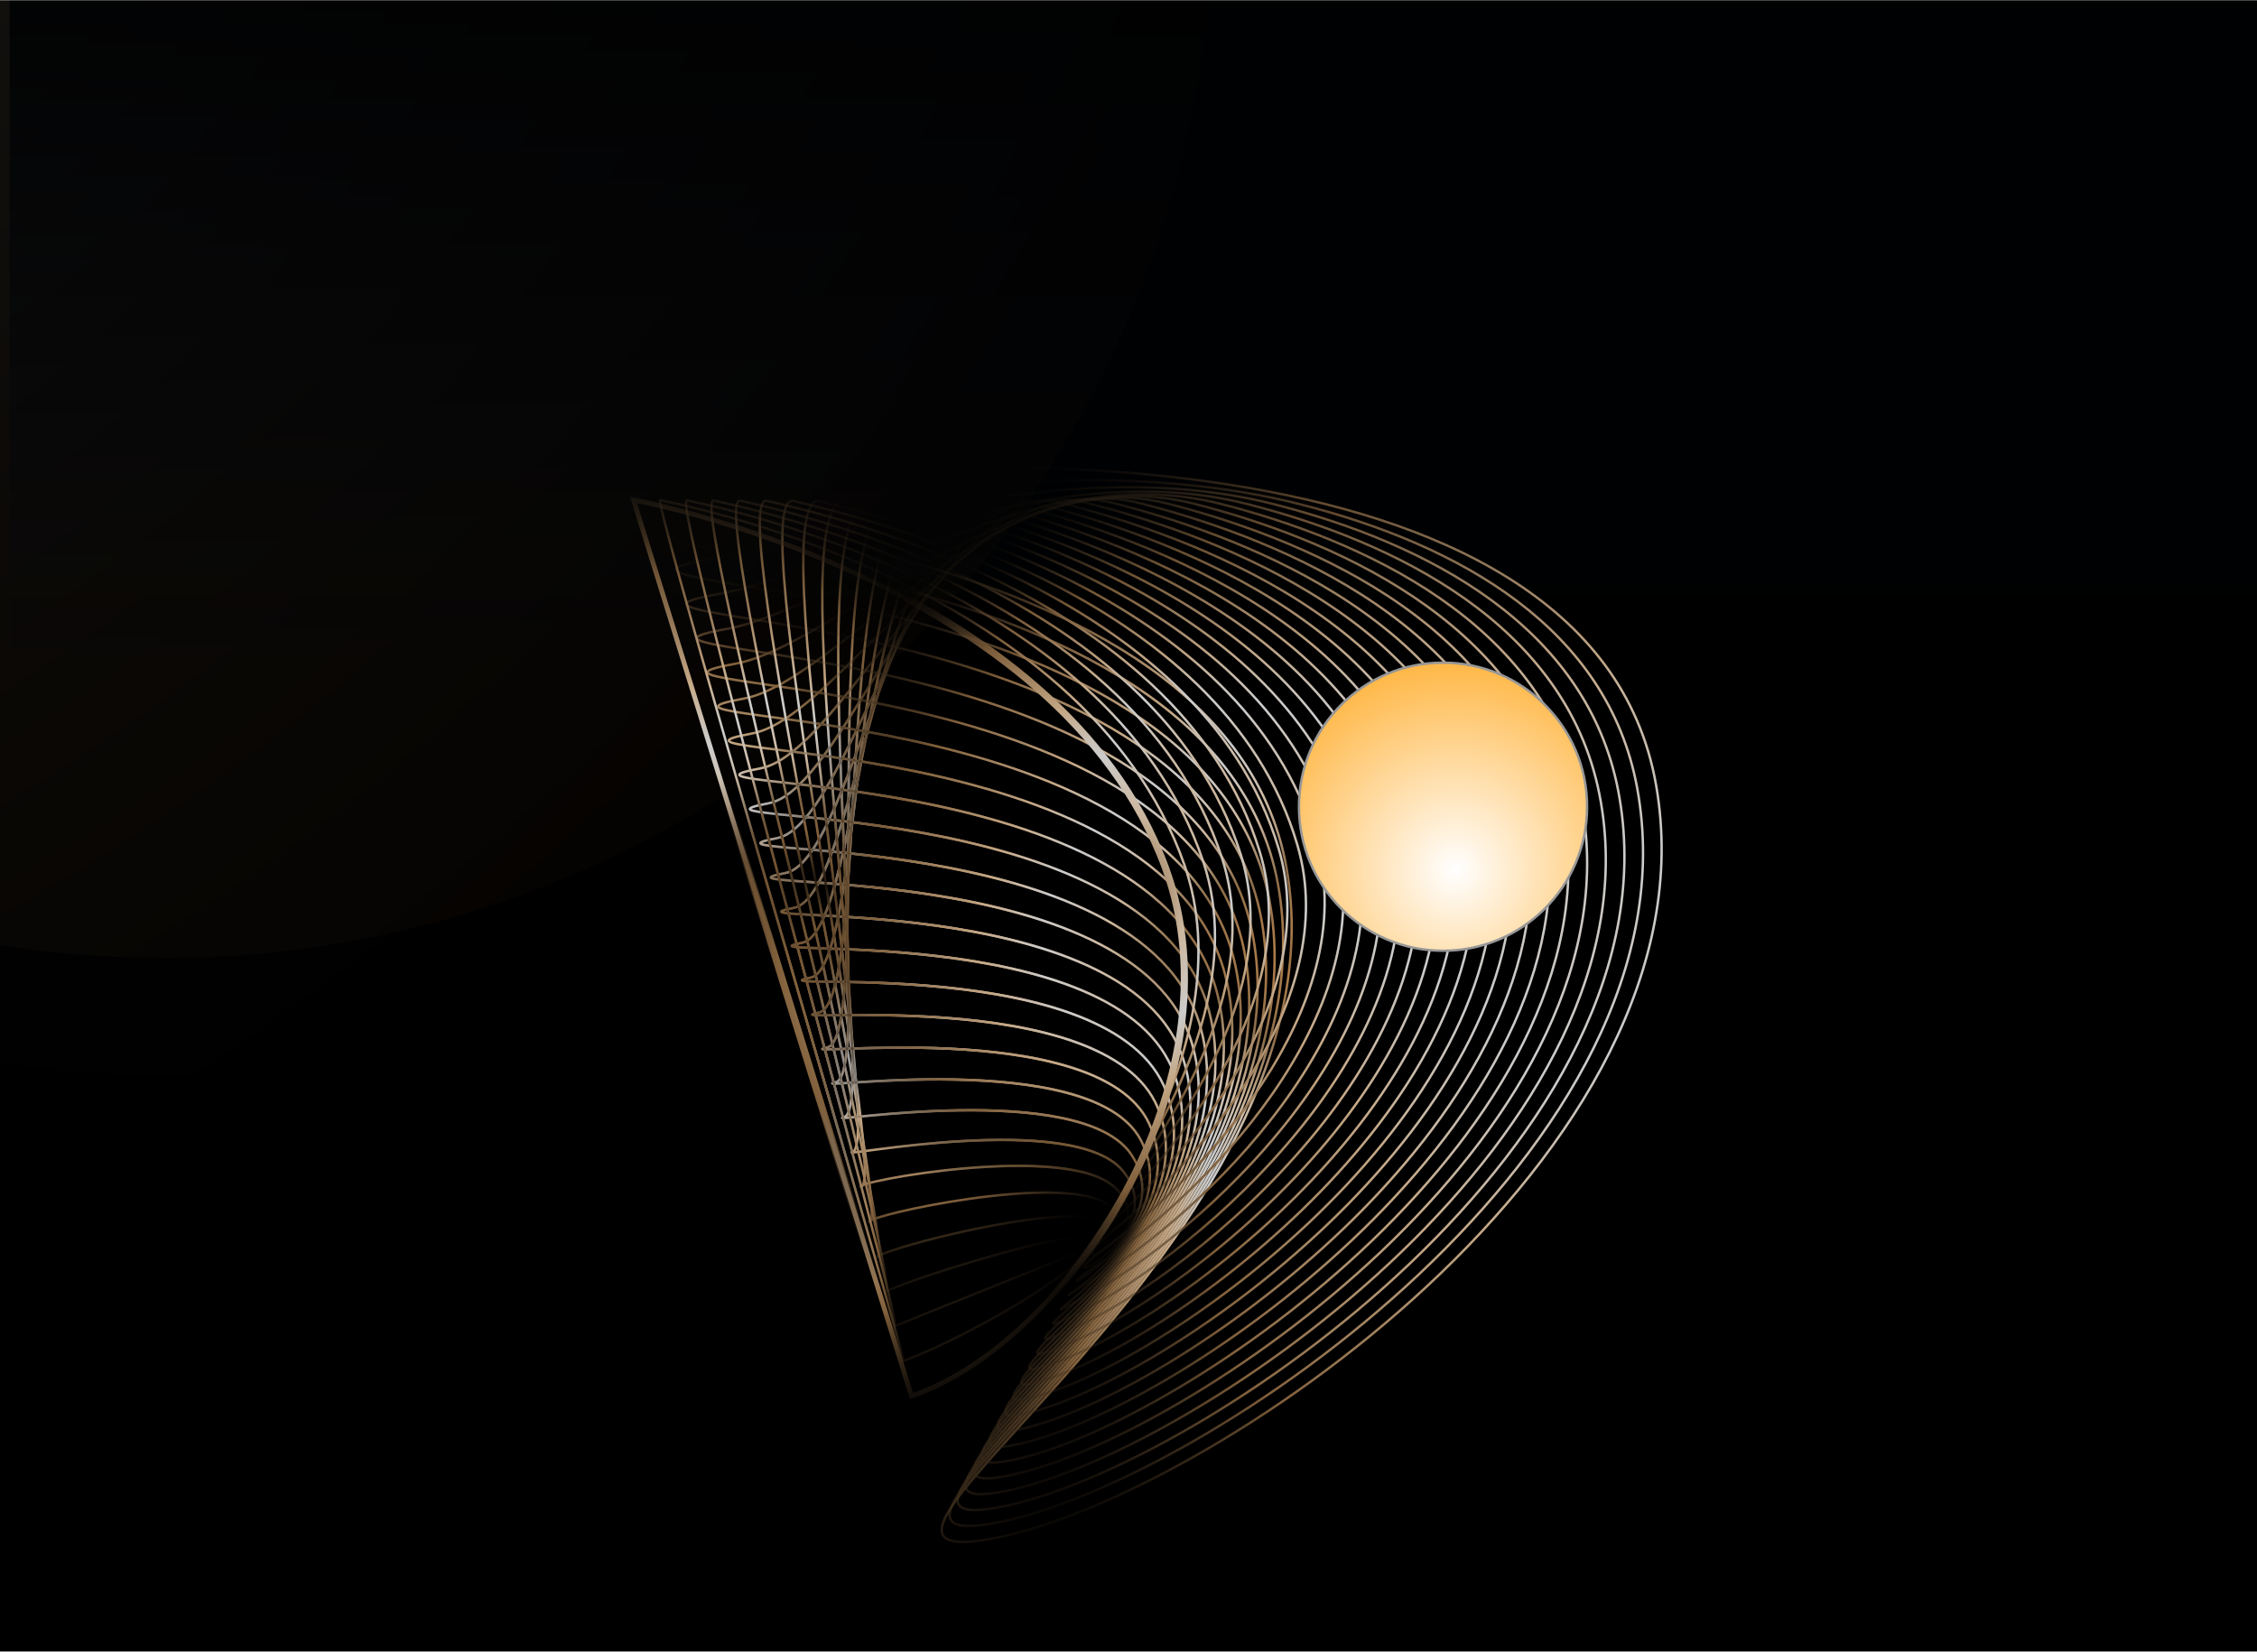 <svg xmlns="http://www.w3.org/2000/svg" xmlns:xlink="http://www.w3.org/1999/xlink" width="940" height="688" viewBox="0 0 940 688">
    <defs>
        <radialGradient id="prefix__d" cx="-5.218%" cy="9.238%" r="116.022%" fx="-5.218%" fy="9.238%" gradientTransform="scale(1 .995) rotate(35.329 -.053 .093)">
            <stop offset="0%" stop-color="#D1AC6A"/>
            <stop offset="10.741%" stop-color="#AB8347"/>
            <stop offset="22.436%" stop-color="#B1895C"/>
            <stop offset="53.569%" stop-color="#FFDEB7"/>
            <stop offset="73.245%" stop-color="#A2794B"/>
            <stop offset="100%" stop-color="#39260D"/>
        </radialGradient>
        <radialGradient id="prefix__g" cx="-5.218%" cy="9.238%" r="116.022%" fx="-5.218%" fy="9.238%" gradientTransform="scale(1 .995) rotate(35.329 -.053 .093)">
            <stop offset="0%" stop-color="#D1AC6A"/>
            <stop offset="10.741%" stop-color="#AB8347"/>
            <stop offset="22.436%" stop-color="#B1895C"/>
            <stop offset="51.945%" stop-color="#B7FAFF"/>
            <stop offset="77.201%" stop-color="#4B69A2"/>
            <stop offset="100%" stop-color="#39260D"/>
        </radialGradient>
        <radialGradient id="prefix__i" cx="5.205%" cy="49.193%" r="70.407%" fx="5.205%" fy="49.193%" gradientTransform="matrix(.405 .79 -.588 .225 .32 .34)">
            <stop offset="0%" stop-color="#080603"/>
            <stop offset="10.741%" stop-color="#D3995D"/>
            <stop offset="17.932%" stop-color="#B1895C"/>
            <stop offset="28.494%" stop-color="#FFE5C7"/>
            <stop offset="40.204%" stop-color="#FFF"/>
            <stop offset="52.12%" stop-color="#F6D2A8"/>
            <stop offset="73.245%" stop-color="#A2794B"/>
            <stop offset="100%" stop-opacity="0"/>
        </radialGradient>
        <radialGradient id="prefix__j" cx="5.205%" cy="49.193%" r="69.129%" fx="5.205%" fy="49.193%" gradientTransform="matrix(.412 .804 -.586 .234 .319 .335)">
            <stop offset="0%" stop-color="#080603"/>
            <stop offset="10.741%" stop-color="#D3995D"/>
            <stop offset="17.932%" stop-color="#B1895C"/>
            <stop offset="28.494%" stop-color="#FFE5C7"/>
            <stop offset="40.204%" stop-color="#FFF"/>
            <stop offset="52.12%" stop-color="#F6D2A8"/>
            <stop offset="73.245%" stop-color="#A2794B"/>
            <stop offset="100%" stop-opacity="0"/>
        </radialGradient>
        <radialGradient id="prefix__k" cx="5.205%" cy="49.193%" r="68.421%" fx="5.205%" fy="49.193%" gradientTransform="matrix(.416 .813 -.584 .239 .318 .332)">
            <stop offset="0%" stop-color="#080603"/>
            <stop offset="10.741%" stop-color="#D3995D"/>
            <stop offset="17.932%" stop-color="#B1895C"/>
            <stop offset="28.494%" stop-color="#FFE5C7"/>
            <stop offset="40.204%" stop-color="#FFF"/>
            <stop offset="52.12%" stop-color="#F6D2A8"/>
            <stop offset="73.245%" stop-color="#A2794B"/>
            <stop offset="100%" stop-opacity="0"/>
        </radialGradient>
        <radialGradient id="prefix__l" cx="5.205%" cy="49.193%" r="68.424%" fx="5.205%" fy="49.193%" gradientTransform="matrix(.416 .813 -.584 .239 .318 .332)">
            <stop offset="0%" stop-color="#080603"/>
            <stop offset="10.741%" stop-color="#D3995D"/>
            <stop offset="17.932%" stop-color="#B1895C"/>
            <stop offset="28.494%" stop-color="#FFE5C7"/>
            <stop offset="40.204%" stop-color="#FFF"/>
            <stop offset="52.12%" stop-color="#F6D2A8"/>
            <stop offset="73.245%" stop-color="#A2794B"/>
            <stop offset="100%" stop-opacity="0"/>
        </radialGradient>
        <radialGradient id="prefix__m" cx="5.205%" cy="49.193%" r="68.804%" fx="5.205%" fy="49.193%" gradientTransform="matrix(.414 .808 -.585 .236 .318 .334)">
            <stop offset="0%" stop-color="#080603"/>
            <stop offset="10.741%" stop-color="#D3995D"/>
            <stop offset="17.932%" stop-color="#B1895C"/>
            <stop offset="28.494%" stop-color="#FFE5C7"/>
            <stop offset="40.204%" stop-color="#FFF"/>
            <stop offset="52.12%" stop-color="#F6D2A8"/>
            <stop offset="73.245%" stop-color="#A2794B"/>
            <stop offset="100%" stop-opacity="0"/>
        </radialGradient>
        <radialGradient id="prefix__n" cx="5.205%" cy="49.193%" r="69.421%" fx="5.205%" fy="49.193%" gradientTransform="matrix(.41 .801 -.586 .232 .319 .336)">
            <stop offset="0%" stop-color="#080603"/>
            <stop offset="10.741%" stop-color="#D3995D"/>
            <stop offset="17.932%" stop-color="#B1895C"/>
            <stop offset="28.494%" stop-color="#FFE5C7"/>
            <stop offset="40.204%" stop-color="#FFF"/>
            <stop offset="52.12%" stop-color="#F6D2A8"/>
            <stop offset="73.245%" stop-color="#A2794B"/>
            <stop offset="100%" stop-opacity="0"/>
        </radialGradient>
        <radialGradient id="prefix__o" cx="5.205%" cy="49.193%" r="70.203%" fx="5.205%" fy="49.193%" gradientTransform="matrix(.406 .792 -.587 .226 .32 .34)">
            <stop offset="0%" stop-color="#080603"/>
            <stop offset="10.741%" stop-color="#D3995D"/>
            <stop offset="17.932%" stop-color="#B1895C"/>
            <stop offset="28.494%" stop-color="#FFE5C7"/>
            <stop offset="40.204%" stop-color="#FFF"/>
            <stop offset="52.12%" stop-color="#F6D2A8"/>
            <stop offset="73.245%" stop-color="#A2794B"/>
            <stop offset="100%" stop-opacity="0"/>
        </radialGradient>
        <radialGradient id="prefix__p" cx="5.205%" cy="49.193%" r="71.122%" fx="5.205%" fy="49.193%" gradientTransform="matrix(.401 .782 -.589 .22 .32 .343)">
            <stop offset="0%" stop-color="#080603"/>
            <stop offset="10.741%" stop-color="#D3995D"/>
            <stop offset="17.932%" stop-color="#B1895C"/>
            <stop offset="28.494%" stop-color="#FFE5C7"/>
            <stop offset="40.204%" stop-color="#FFF"/>
            <stop offset="52.12%" stop-color="#F6D2A8"/>
            <stop offset="73.245%" stop-color="#A2794B"/>
            <stop offset="100%" stop-opacity="0"/>
        </radialGradient>
        <radialGradient id="prefix__q" cx="5.205%" cy="49.193%" r="72.163%" fx="5.205%" fy="49.193%" gradientTransform="matrix(.395 .77 -.59 .213 .322 .347)">
            <stop offset="0%" stop-color="#080603"/>
            <stop offset="10.741%" stop-color="#D3995D"/>
            <stop offset="17.932%" stop-color="#B1895C"/>
            <stop offset="28.494%" stop-color="#FFE5C7"/>
            <stop offset="40.204%" stop-color="#FFF"/>
            <stop offset="52.12%" stop-color="#F6D2A8"/>
            <stop offset="73.245%" stop-color="#A2794B"/>
            <stop offset="100%" stop-opacity="0"/>
        </radialGradient>
        <radialGradient id="prefix__r" cx="5.205%" cy="49.193%" r="73.322%" fx="5.205%" fy="49.193%" gradientTransform="matrix(.389 .758 -.592 .206 .323 .351)">
            <stop offset="0%" stop-color="#080603"/>
            <stop offset="10.741%" stop-color="#D3995D"/>
            <stop offset="17.932%" stop-color="#B1895C"/>
            <stop offset="28.494%" stop-color="#FFE5C7"/>
            <stop offset="40.204%" stop-color="#FFF"/>
            <stop offset="52.12%" stop-color="#F6D2A8"/>
            <stop offset="73.245%" stop-color="#A2794B"/>
            <stop offset="100%" stop-opacity="0"/>
        </radialGradient>
        <radialGradient id="prefix__s" cx="5.205%" cy="49.193%" r="74.6%" fx="5.205%" fy="49.193%" gradientTransform="matrix(.382 .745 -.594 .198 .324 .356)">
            <stop offset="0%" stop-color="#080603"/>
            <stop offset="10.741%" stop-color="#D3995D"/>
            <stop offset="17.932%" stop-color="#B1895C"/>
            <stop offset="28.494%" stop-color="#FFE5C7"/>
            <stop offset="40.204%" stop-color="#FFF"/>
            <stop offset="52.12%" stop-color="#F6D2A8"/>
            <stop offset="73.245%" stop-color="#A2794B"/>
            <stop offset="100%" stop-opacity="0"/>
        </radialGradient>
        <radialGradient id="prefix__t" cx="5.205%" cy="49.193%" r="76.003%" fx="5.205%" fy="49.193%" gradientTransform="matrix(.375 .732 -.596 .19 .326 .36)">
            <stop offset="0%" stop-color="#080603"/>
            <stop offset="10.741%" stop-color="#D3995D"/>
            <stop offset="17.932%" stop-color="#B1895C"/>
            <stop offset="28.494%" stop-color="#FFE5C7"/>
            <stop offset="40.204%" stop-color="#FFF"/>
            <stop offset="52.12%" stop-color="#F6D2A8"/>
            <stop offset="73.245%" stop-color="#A2794B"/>
            <stop offset="100%" stop-opacity="0"/>
        </radialGradient>
        <radialGradient id="prefix__u" cx="5.205%" cy="49.193%" r="77.538%" fx="5.205%" fy="49.193%" gradientTransform="matrix(.368 .717 -.598 .182 .327 .365)">
            <stop offset="0%" stop-color="#080603"/>
            <stop offset="10.741%" stop-color="#D3995D"/>
            <stop offset="17.932%" stop-color="#B1895C"/>
            <stop offset="28.494%" stop-color="#FFE5C7"/>
            <stop offset="40.204%" stop-color="#FFF"/>
            <stop offset="52.12%" stop-color="#F6D2A8"/>
            <stop offset="73.245%" stop-color="#A2794B"/>
            <stop offset="100%" stop-opacity="0"/>
        </radialGradient>
        <radialGradient id="prefix__v" cx="5.205%" cy="49.193%" r="79.219%" fx="5.205%" fy="49.193%" gradientTransform="matrix(.36 .702 -.6 .174 .328 .37)">
            <stop offset="0%" stop-color="#080603"/>
            <stop offset="10.741%" stop-color="#D3995D"/>
            <stop offset="17.932%" stop-color="#B1895C"/>
            <stop offset="28.494%" stop-color="#FFE5C7"/>
            <stop offset="40.204%" stop-color="#FFF"/>
            <stop offset="52.12%" stop-color="#F6D2A8"/>
            <stop offset="73.245%" stop-color="#A2794B"/>
            <stop offset="100%" stop-opacity="0"/>
        </radialGradient>
        <radialGradient id="prefix__w" cx="5.205%" cy="49.193%" r="81.06%" fx="5.205%" fy="49.193%" gradientTransform="matrix(.352 .686 -.602 .166 .33 .375)">
            <stop offset="0%" stop-color="#080603"/>
            <stop offset="10.741%" stop-color="#D3995D"/>
            <stop offset="17.932%" stop-color="#B1895C"/>
            <stop offset="28.494%" stop-color="#FFE5C7"/>
            <stop offset="40.204%" stop-color="#FFF"/>
            <stop offset="52.12%" stop-color="#F6D2A8"/>
            <stop offset="73.245%" stop-color="#A2794B"/>
            <stop offset="100%" stop-opacity="0"/>
        </radialGradient>
        <radialGradient id="prefix__x" cx="5.205%" cy="49.193%" r="83.081%" fx="5.205%" fy="49.193%" gradientTransform="matrix(.343 .669 -.604 .157 .331 .38)">
            <stop offset="0%" stop-color="#080603"/>
            <stop offset="10.741%" stop-color="#D3995D"/>
            <stop offset="17.932%" stop-color="#B1895C"/>
            <stop offset="28.494%" stop-color="#FFE5C7"/>
            <stop offset="40.204%" stop-color="#FFF"/>
            <stop offset="52.12%" stop-color="#F6D2A8"/>
            <stop offset="73.245%" stop-color="#A2794B"/>
            <stop offset="100%" stop-opacity="0"/>
        </radialGradient>
        <radialGradient id="prefix__y" cx="5.205%" cy="49.193%" r="85.303%" fx="5.205%" fy="49.193%" gradientTransform="matrix(.334 .652 -.606 .148 .333 .385)">
            <stop offset="0%" stop-color="#080603"/>
            <stop offset="10.741%" stop-color="#D3995D"/>
            <stop offset="17.932%" stop-color="#B1895C"/>
            <stop offset="28.494%" stop-color="#FFE5C7"/>
            <stop offset="40.204%" stop-color="#FFF"/>
            <stop offset="52.12%" stop-color="#F6D2A8"/>
            <stop offset="73.245%" stop-color="#A2794B"/>
            <stop offset="100%" stop-opacity="0"/>
        </radialGradient>
        <radialGradient id="prefix__z" cx="5.205%" cy="49.193%" r="87.755%" fx="5.205%" fy="49.193%" gradientTransform="matrix(.325 .634 -.608 .14 .334 .39)">
            <stop offset="0%" stop-color="#080603"/>
            <stop offset="10.741%" stop-color="#D3995D"/>
            <stop offset="17.932%" stop-color="#B1895C"/>
            <stop offset="28.494%" stop-color="#FFE5C7"/>
            <stop offset="40.204%" stop-color="#FFF"/>
            <stop offset="52.12%" stop-color="#F6D2A8"/>
            <stop offset="73.245%" stop-color="#A2794B"/>
            <stop offset="100%" stop-opacity="0"/>
        </radialGradient>
        <radialGradient id="prefix__A" cx="5.205%" cy="49.193%" r="90.471%" fx="5.205%" fy="49.193%" gradientTransform="matrix(.315 .615 -.61 .131 .336 .395)">
            <stop offset="0%" stop-color="#080603"/>
            <stop offset="10.741%" stop-color="#D3995D"/>
            <stop offset="17.932%" stop-color="#B1895C"/>
            <stop offset="28.494%" stop-color="#FFE5C7"/>
            <stop offset="40.204%" stop-color="#FFF"/>
            <stop offset="52.12%" stop-color="#F6D2A8"/>
            <stop offset="73.245%" stop-color="#A2794B"/>
            <stop offset="100%" stop-opacity="0"/>
        </radialGradient>
        <radialGradient id="prefix__B" cx="5.205%" cy="49.193%" r="93.495%" fx="5.205%" fy="49.193%" gradientTransform="matrix(.305 .595 -.612 .122 .337 .4)">
            <stop offset="0%" stop-color="#080603"/>
            <stop offset="10.741%" stop-color="#D3995D"/>
            <stop offset="17.932%" stop-color="#B1895C"/>
            <stop offset="28.494%" stop-color="#FFE5C7"/>
            <stop offset="40.204%" stop-color="#FFF"/>
            <stop offset="52.12%" stop-color="#F6D2A8"/>
            <stop offset="73.245%" stop-color="#A2794B"/>
            <stop offset="100%" stop-opacity="0"/>
        </radialGradient>
        <radialGradient id="prefix__C" cx="5.205%" cy="49.193%" r="96.901%" fx="5.205%" fy="49.193%" gradientTransform="matrix(.294 .574 -.614 .113 .339 .406)">
            <stop offset="0%" stop-color="#080603"/>
            <stop offset="10.741%" stop-color="#D3995D"/>
            <stop offset="17.932%" stop-color="#B1895C"/>
            <stop offset="28.494%" stop-color="#FFE5C7"/>
            <stop offset="40.204%" stop-color="#FFF"/>
            <stop offset="52.12%" stop-color="#F6D2A8"/>
            <stop offset="73.245%" stop-color="#A2794B"/>
            <stop offset="100%" stop-opacity="0"/>
        </radialGradient>
        <radialGradient id="prefix__D" cx="5.205%" cy="49.193%" r="100.751%" fx="5.205%" fy="49.193%" gradientTransform="matrix(.283 .552 -.616 .105 .34 .412)">
            <stop offset="0%" stop-color="#080603"/>
            <stop offset="10.741%" stop-color="#D3995D"/>
            <stop offset="17.932%" stop-color="#B1895C"/>
            <stop offset="28.494%" stop-color="#FFE5C7"/>
            <stop offset="40.204%" stop-color="#FFF"/>
            <stop offset="52.12%" stop-color="#F6D2A8"/>
            <stop offset="73.245%" stop-color="#A2794B"/>
            <stop offset="100%" stop-opacity="0"/>
        </radialGradient>
        <radialGradient id="prefix__E" cx="5.205%" cy="49.193%" r="102.125%" fx="5.205%" fy="49.193%" gradientTransform="matrix(.279 .544 -.617 .102 .341 .414)">
            <stop offset="0%" stop-color="#080603"/>
            <stop offset="10.741%" stop-color="#D3995D"/>
            <stop offset="17.932%" stop-color="#B1895C"/>
            <stop offset="28.494%" stop-color="#FFE5C7"/>
            <stop offset="40.204%" stop-color="#FFF"/>
            <stop offset="52.12%" stop-color="#F6D2A8"/>
            <stop offset="73.245%" stop-color="#A2794B"/>
            <stop offset="100%" stop-opacity="0"/>
        </radialGradient>
        <radialGradient id="prefix__F" cx="5.205%" cy="49.193%" r="104.856%" fx="5.205%" fy="49.193%" gradientTransform="matrix(.272 .53 -.618 .096 .342 .417)">
            <stop offset="0%" stop-color="#080603"/>
            <stop offset="10.741%" stop-color="#D3995D"/>
            <stop offset="17.932%" stop-color="#B1895C"/>
            <stop offset="28.494%" stop-color="#FFE5C7"/>
            <stop offset="40.204%" stop-color="#FFF"/>
            <stop offset="52.12%" stop-color="#F6D2A8"/>
            <stop offset="73.245%" stop-color="#A2794B"/>
            <stop offset="100%" stop-opacity="0"/>
        </radialGradient>
        <radialGradient id="prefix__G" cx="5.205%" cy="49.193%" r="108.729%" fx="5.205%" fy="49.193%" gradientTransform="matrix(.262 .511 -.62 .089 .344 .421)">
            <stop offset="0%" stop-color="#080603"/>
            <stop offset="10.741%" stop-color="#D3995D"/>
            <stop offset="17.932%" stop-color="#B1895C"/>
            <stop offset="28.494%" stop-color="#FFE5C7"/>
            <stop offset="40.204%" stop-color="#FFF"/>
            <stop offset="52.12%" stop-color="#F6D2A8"/>
            <stop offset="73.245%" stop-color="#A2794B"/>
            <stop offset="100%" stop-opacity="0"/>
        </radialGradient>
        <radialGradient id="prefix__H" cx="5.205%" cy="49.193%" r="112.115%" fx="5.205%" fy="49.193%" gradientTransform="matrix(.254 .496 -.622 .084 .345 .425)">
            <stop offset="0%" stop-color="#080603"/>
            <stop offset="10.741%" stop-color="#D3995D"/>
            <stop offset="17.932%" stop-color="#B1895C"/>
            <stop offset="28.494%" stop-color="#FFE5C7"/>
            <stop offset="40.204%" stop-color="#FFF"/>
            <stop offset="52.12%" stop-color="#F6D2A8"/>
            <stop offset="73.245%" stop-color="#A2794B"/>
            <stop offset="100%" stop-opacity="0"/>
        </radialGradient>
        <radialGradient id="prefix__I" cx="5.205%" cy="49.193%" r="114.974%" fx="5.205%" fy="49.193%" gradientTransform="matrix(.248 .484 -.623 .08 .345 .428)">
            <stop offset="0%" stop-color="#080603"/>
            <stop offset="10.741%" stop-color="#D3995D"/>
            <stop offset="17.932%" stop-color="#B1895C"/>
            <stop offset="28.494%" stop-color="#FFE5C7"/>
            <stop offset="40.204%" stop-color="#FFF"/>
            <stop offset="52.12%" stop-color="#F6D2A8"/>
            <stop offset="73.245%" stop-color="#A2794B"/>
            <stop offset="100%" stop-opacity="0"/>
        </radialGradient>
        <radialGradient id="prefix__J" cx="71.97%" cy="51.994%" r="70.481%" fx="71.97%" fy="51.994%" gradientTransform="matrix(.853 -.451 .456 .644 -.131 .51)">
            <stop offset="0%" stop-color="#080603" stop-opacity="0"/>
            <stop offset="10.741%" stop-color="#D3995D"/>
            <stop offset="17.932%" stop-color="#B1895C"/>
            <stop offset="28.494%" stop-color="#FFE5C7"/>
            <stop offset="40.204%" stop-color="#FFF"/>
            <stop offset="52.12%" stop-color="#F6D2A8"/>
            <stop offset="73.245%" stop-color="#A2794B"/>
            <stop offset="100%" stop-opacity="0"/>
        </radialGradient>
        <radialGradient id="prefix__K" cx="71.97%" cy="51.994%" r="70.067%" fx="71.97%" fy="51.994%" gradientTransform="matrix(.858 -.454 .449 .662 -.131 .502)">
            <stop offset="0%" stop-color="#080603" stop-opacity="0"/>
            <stop offset="10.741%" stop-color="#D3995D"/>
            <stop offset="17.932%" stop-color="#B1895C"/>
            <stop offset="28.494%" stop-color="#FFE5C7"/>
            <stop offset="40.204%" stop-color="#FFF"/>
            <stop offset="52.12%" stop-color="#F6D2A8"/>
            <stop offset="73.245%" stop-color="#A2794B"/>
            <stop offset="100%" stop-opacity="0"/>
        </radialGradient>
        <radialGradient id="prefix__L" cx="71.97%" cy="51.994%" r="69.84%" fx="71.97%" fy="51.994%" gradientTransform="matrix(.861 -.455 .445 .673 -.131 .498)">
            <stop offset="0%" stop-color="#080603" stop-opacity="0"/>
            <stop offset="10.741%" stop-color="#D3995D"/>
            <stop offset="17.932%" stop-color="#B1895C"/>
            <stop offset="28.494%" stop-color="#FFE5C7"/>
            <stop offset="40.204%" stop-color="#FFF"/>
            <stop offset="52.12%" stop-color="#F6D2A8"/>
            <stop offset="73.245%" stop-color="#A2794B"/>
            <stop offset="100%" stop-opacity="0"/>
        </radialGradient>
        <radialGradient id="prefix__M" cx="71.97%" cy="51.994%" r="69.84%" fx="71.97%" fy="51.994%" gradientTransform="matrix(.861 -.455 .445 .673 -.131 .498)">
            <stop offset="0%" stop-color="#080603" stop-opacity="0"/>
            <stop offset="10.741%" stop-color="#D3995D"/>
            <stop offset="17.932%" stop-color="#B1895C"/>
            <stop offset="28.494%" stop-color="#FFE5C7"/>
            <stop offset="40.204%" stop-color="#FFF"/>
            <stop offset="52.12%" stop-color="#F6D2A8"/>
            <stop offset="73.245%" stop-color="#A2794B"/>
            <stop offset="100%" stop-opacity="0"/>
        </radialGradient>
        <radialGradient id="prefix__N" cx="71.97%" cy="51.994%" r="69.962%" fx="71.97%" fy="51.994%" gradientTransform="matrix(.859 -.454 .447 .667 -.131 .5)">
            <stop offset="0%" stop-color="#080603" stop-opacity="0"/>
            <stop offset="10.741%" stop-color="#D3995D"/>
            <stop offset="17.932%" stop-color="#B1895C"/>
            <stop offset="28.494%" stop-color="#FFE5C7"/>
            <stop offset="40.204%" stop-color="#FFF"/>
            <stop offset="52.12%" stop-color="#F6D2A8"/>
            <stop offset="73.245%" stop-color="#A2794B"/>
            <stop offset="100%" stop-opacity="0"/>
        </radialGradient>
        <radialGradient id="prefix__O" cx="71.97%" cy="51.994%" r="70.161%" fx="71.97%" fy="51.994%" gradientTransform="matrix(.857 -.453 .451 .658 -.131 .504)">
            <stop offset="0%" stop-color="#080603" stop-opacity="0"/>
            <stop offset="10.741%" stop-color="#D3995D"/>
            <stop offset="17.932%" stop-color="#B1895C"/>
            <stop offset="28.494%" stop-color="#FFE5C7"/>
            <stop offset="40.204%" stop-color="#FFF"/>
            <stop offset="52.12%" stop-color="#F6D2A8"/>
            <stop offset="73.245%" stop-color="#A2794B"/>
            <stop offset="100%" stop-opacity="0"/>
        </radialGradient>
        <radialGradient id="prefix__P" cx="71.97%" cy="51.994%" r="70.415%" fx="71.97%" fy="51.994%" gradientTransform="matrix(.854 -.451 .455 .647 -.131 .508)">
            <stop offset="0%" stop-color="#080603" stop-opacity="0"/>
            <stop offset="10.741%" stop-color="#D3995D"/>
            <stop offset="17.932%" stop-color="#B1895C"/>
            <stop offset="28.494%" stop-color="#FFE5C7"/>
            <stop offset="40.204%" stop-color="#FFF"/>
            <stop offset="52.12%" stop-color="#F6D2A8"/>
            <stop offset="73.245%" stop-color="#A2794B"/>
            <stop offset="100%" stop-opacity="0"/>
        </radialGradient>
        <radialGradient id="prefix__Q" cx="71.97%" cy="51.994%" r="70.715%" fx="71.97%" fy="51.994%" gradientTransform="matrix(.85 -.449 .46 .634 -.132 .514)">
            <stop offset="0%" stop-color="#080603" stop-opacity="0"/>
            <stop offset="10.741%" stop-color="#D3995D"/>
            <stop offset="17.932%" stop-color="#B1895C"/>
            <stop offset="28.494%" stop-color="#FFE5C7"/>
            <stop offset="40.204%" stop-color="#FFF"/>
            <stop offset="52.12%" stop-color="#F6D2A8"/>
            <stop offset="73.245%" stop-color="#A2794B"/>
            <stop offset="100%" stop-opacity="0"/>
        </radialGradient>
        <radialGradient id="prefix__R" cx="71.97%" cy="51.994%" r="71.059%" fx="71.97%" fy="51.994%" gradientTransform="matrix(.846 -.447 .466 .62 -.132 .52)">
            <stop offset="0%" stop-color="#080603" stop-opacity="0"/>
            <stop offset="10.741%" stop-color="#D3995D"/>
            <stop offset="17.932%" stop-color="#B1895C"/>
            <stop offset="28.494%" stop-color="#FFE5C7"/>
            <stop offset="40.204%" stop-color="#FFF"/>
            <stop offset="52.12%" stop-color="#F6D2A8"/>
            <stop offset="73.245%" stop-color="#A2794B"/>
            <stop offset="100%" stop-opacity="0"/>
        </radialGradient>
        <radialGradient id="prefix__S" cx="71.97%" cy="51.994%" r="71.445%" fx="71.97%" fy="51.994%" gradientTransform="matrix(.841 -.445 .473 .606 -.132 .525)">
            <stop offset="0%" stop-color="#080603" stop-opacity="0"/>
            <stop offset="10.741%" stop-color="#D3995D"/>
            <stop offset="17.932%" stop-color="#B1895C"/>
            <stop offset="28.494%" stop-color="#FFE5C7"/>
            <stop offset="40.204%" stop-color="#FFF"/>
            <stop offset="52.12%" stop-color="#F6D2A8"/>
            <stop offset="73.245%" stop-color="#A2794B"/>
            <stop offset="100%" stop-opacity="0"/>
        </radialGradient>
        <radialGradient id="prefix__T" cx="71.97%" cy="51.994%" r="71.876%" fx="71.97%" fy="51.994%" gradientTransform="matrix(.836 -.442 .479 .59 -.131 .531)">
            <stop offset="0%" stop-color="#080603" stop-opacity="0"/>
            <stop offset="10.741%" stop-color="#D3995D"/>
            <stop offset="17.932%" stop-color="#B1895C"/>
            <stop offset="28.494%" stop-color="#FFE5C7"/>
            <stop offset="40.204%" stop-color="#FFF"/>
            <stop offset="52.12%" stop-color="#F6D2A8"/>
            <stop offset="73.245%" stop-color="#A2794B"/>
            <stop offset="100%" stop-opacity="0"/>
        </radialGradient>
        <radialGradient id="prefix__U" cx="71.97%" cy="51.994%" r="72.355%" fx="71.97%" fy="51.994%" gradientTransform="matrix(.831 -.439 .487 .573 -.131 .538)">
            <stop offset="0%" stop-color="#080603" stop-opacity="0"/>
            <stop offset="10.741%" stop-color="#D3995D"/>
            <stop offset="17.932%" stop-color="#B1895C"/>
            <stop offset="28.494%" stop-color="#FFE5C7"/>
            <stop offset="40.204%" stop-color="#FFF"/>
            <stop offset="52.12%" stop-color="#F6D2A8"/>
            <stop offset="73.245%" stop-color="#A2794B"/>
            <stop offset="100%" stop-opacity="0"/>
        </radialGradient>
        <radialGradient id="prefix__V" cx="71.97%" cy="51.994%" r="72.885%" fx="71.97%" fy="51.994%" gradientTransform="matrix(.825 -.436 .494 .556 -.131 .545)">
            <stop offset="0%" stop-color="#080603" stop-opacity="0"/>
            <stop offset="10.741%" stop-color="#D3995D"/>
            <stop offset="17.932%" stop-color="#B1895C"/>
            <stop offset="28.494%" stop-color="#FFE5C7"/>
            <stop offset="40.204%" stop-color="#FFF"/>
            <stop offset="52.12%" stop-color="#F6D2A8"/>
            <stop offset="73.245%" stop-color="#A2794B"/>
            <stop offset="100%" stop-opacity="0"/>
        </radialGradient>
        <radialGradient id="prefix__W" cx="71.97%" cy="51.994%" r="73.473%" fx="71.97%" fy="51.994%" gradientTransform="matrix(.818 -.432 .503 .538 -.13 .551)">
            <stop offset="0%" stop-color="#080603" stop-opacity="0"/>
            <stop offset="10.741%" stop-color="#D3995D"/>
            <stop offset="17.932%" stop-color="#B1895C"/>
            <stop offset="28.494%" stop-color="#FFE5C7"/>
            <stop offset="40.204%" stop-color="#FFF"/>
            <stop offset="52.12%" stop-color="#F6D2A8"/>
            <stop offset="73.245%" stop-color="#A2794B"/>
            <stop offset="100%" stop-opacity="0"/>
        </radialGradient>
        <radialGradient id="prefix__X" cx="71.97%" cy="51.994%" r="74.126%" fx="71.97%" fy="51.994%" gradientTransform="matrix(.811 -.429 .512 .52 -.13 .558)">
            <stop offset="0%" stop-color="#080603" stop-opacity="0"/>
            <stop offset="10.741%" stop-color="#D3995D"/>
            <stop offset="17.932%" stop-color="#B1895C"/>
            <stop offset="28.494%" stop-color="#FFE5C7"/>
            <stop offset="40.204%" stop-color="#FFF"/>
            <stop offset="52.12%" stop-color="#F6D2A8"/>
            <stop offset="73.245%" stop-color="#A2794B"/>
            <stop offset="100%" stop-opacity="0"/>
        </radialGradient>
        <radialGradient id="prefix__Y" cx="71.97%" cy="51.994%" r="74.853%" fx="71.97%" fy="51.994%" gradientTransform="matrix(.803 -.424 .521 .5 -.13 .565)">
            <stop offset="0%" stop-color="#080603" stop-opacity="0"/>
            <stop offset="10.741%" stop-color="#D3995D"/>
            <stop offset="17.932%" stop-color="#B1895C"/>
            <stop offset="28.494%" stop-color="#FFE5C7"/>
            <stop offset="40.204%" stop-color="#FFF"/>
            <stop offset="52.12%" stop-color="#F6D2A8"/>
            <stop offset="73.245%" stop-color="#A2794B"/>
            <stop offset="100%" stop-opacity="0"/>
        </radialGradient>
        <radialGradient id="prefix__Z" cx="71.97%" cy="51.994%" r="75.665%" fx="71.97%" fy="51.994%" gradientTransform="matrix(.794 -.42 .531 .48 -.128 .572)">
            <stop offset="0%" stop-color="#080603" stop-opacity="0"/>
            <stop offset="10.741%" stop-color="#D3995D"/>
            <stop offset="17.932%" stop-color="#B1895C"/>
            <stop offset="28.494%" stop-color="#FFE5C7"/>
            <stop offset="40.204%" stop-color="#FFF"/>
            <stop offset="52.12%" stop-color="#F6D2A8"/>
            <stop offset="73.245%" stop-color="#A2794B"/>
            <stop offset="100%" stop-opacity="0"/>
        </radialGradient>
        <radialGradient id="prefix__aa" cx="71.97%" cy="51.994%" r="76.575%" fx="71.97%" fy="51.994%" gradientTransform="matrix(.785 -.415 .542 .46 -.127 .58)">
            <stop offset="0%" stop-color="#080603" stop-opacity="0"/>
            <stop offset="10.741%" stop-color="#D3995D"/>
            <stop offset="17.932%" stop-color="#B1895C"/>
            <stop offset="28.494%" stop-color="#FFE5C7"/>
            <stop offset="40.204%" stop-color="#FFF"/>
            <stop offset="52.12%" stop-color="#F6D2A8"/>
            <stop offset="73.245%" stop-color="#A2794B"/>
            <stop offset="100%" stop-opacity="0"/>
        </radialGradient>
        <radialGradient id="prefix__ab" cx="71.97%" cy="51.994%" r="77.6%" fx="71.97%" fy="51.994%" gradientTransform="matrix(.775 -.409 .553 .439 -.125 .587)">
            <stop offset="0%" stop-color="#080603" stop-opacity="0"/>
            <stop offset="10.741%" stop-color="#D3995D"/>
            <stop offset="17.932%" stop-color="#B1895C"/>
            <stop offset="28.494%" stop-color="#FFE5C7"/>
            <stop offset="40.204%" stop-color="#FFF"/>
            <stop offset="52.12%" stop-color="#F6D2A8"/>
            <stop offset="73.245%" stop-color="#A2794B"/>
            <stop offset="100%" stop-opacity="0"/>
        </radialGradient>
        <radialGradient id="prefix__ac" cx="71.97%" cy="51.994%" r="78.762%" fx="71.97%" fy="51.994%" gradientTransform="matrix(.763 -.403 .565 .417 -.123 .594)">
            <stop offset="0%" stop-color="#080603" stop-opacity="0"/>
            <stop offset="10.741%" stop-color="#D3995D"/>
            <stop offset="17.932%" stop-color="#B1895C"/>
            <stop offset="28.494%" stop-color="#FFE5C7"/>
            <stop offset="40.204%" stop-color="#FFF"/>
            <stop offset="52.12%" stop-color="#F6D2A8"/>
            <stop offset="73.245%" stop-color="#A2794B"/>
            <stop offset="100%" stop-opacity="0"/>
        </radialGradient>
        <radialGradient id="prefix__ad" cx="71.97%" cy="51.994%" r="80.096%" fx="71.97%" fy="51.994%" gradientTransform="matrix(.751 -.397 .578 .394 -.12 .6)">
            <stop offset="0%" stop-color="#080603" stop-opacity="0"/>
            <stop offset="10.741%" stop-color="#D3995D"/>
            <stop offset="17.932%" stop-color="#B1895C"/>
            <stop offset="28.494%" stop-color="#FFE5C7"/>
            <stop offset="40.204%" stop-color="#FFF"/>
            <stop offset="52.12%" stop-color="#F6D2A8"/>
            <stop offset="73.245%" stop-color="#A2794B"/>
            <stop offset="100%" stop-opacity="0"/>
        </radialGradient>
        <radialGradient id="prefix__ae" cx="71.97%" cy="51.994%" r="81.632%" fx="71.97%" fy="51.994%" gradientTransform="matrix(.736 -.389 .592 .37 -.118 .607)">
            <stop offset="0%" stop-color="#080603" stop-opacity="0"/>
            <stop offset="10.741%" stop-color="#D3995D"/>
            <stop offset="17.932%" stop-color="#B1895C"/>
            <stop offset="28.494%" stop-color="#FFE5C7"/>
            <stop offset="40.204%" stop-color="#FFF"/>
            <stop offset="52.12%" stop-color="#F6D2A8"/>
            <stop offset="73.245%" stop-color="#A2794B"/>
            <stop offset="100%" stop-opacity="0"/>
        </radialGradient>
        <radialGradient id="prefix__af" cx="71.97%" cy="51.994%" r="82.188%" fx="71.97%" fy="51.994%" gradientTransform="matrix(.731 -.387 .596 .363 -.117 .61)">
            <stop offset="0%" stop-color="#080603" stop-opacity="0"/>
            <stop offset="10.741%" stop-color="#D3995D"/>
            <stop offset="17.932%" stop-color="#B1895C"/>
            <stop offset="28.494%" stop-color="#FFE5C7"/>
            <stop offset="40.204%" stop-color="#FFF"/>
            <stop offset="52.12%" stop-color="#F6D2A8"/>
            <stop offset="73.245%" stop-color="#A2794B"/>
            <stop offset="100%" stop-opacity="0"/>
        </radialGradient>
        <radialGradient id="prefix__ag" cx="71.97%" cy="51.994%" r="83.303%" fx="71.97%" fy="51.994%" gradientTransform="matrix(.722 -.381 .605 .348 -.114 .614)">
            <stop offset="0%" stop-color="#080603" stop-opacity="0"/>
            <stop offset="10.741%" stop-color="#D3995D"/>
            <stop offset="17.932%" stop-color="#B1895C"/>
            <stop offset="28.494%" stop-color="#FFE5C7"/>
            <stop offset="40.204%" stop-color="#FFF"/>
            <stop offset="52.12%" stop-color="#F6D2A8"/>
            <stop offset="73.245%" stop-color="#A2794B"/>
            <stop offset="100%" stop-opacity="0"/>
        </radialGradient>
        <radialGradient id="prefix__ah" cx="71.97%" cy="51.994%" r="84.909%" fx="71.97%" fy="51.994%" gradientTransform="matrix(.708 -.374 .618 .328 -.11 .619)">
            <stop offset="0%" stop-color="#080603" stop-opacity="0"/>
            <stop offset="10.741%" stop-color="#D3995D"/>
            <stop offset="17.932%" stop-color="#B1895C"/>
            <stop offset="28.494%" stop-color="#FFE5C7"/>
            <stop offset="40.204%" stop-color="#FFF"/>
            <stop offset="52.12%" stop-color="#F6D2A8"/>
            <stop offset="73.245%" stop-color="#A2794B"/>
            <stop offset="100%" stop-opacity="0"/>
        </radialGradient>
        <radialGradient id="prefix__ai" cx="71.97%" cy="51.994%" r="86.336%" fx="71.97%" fy="51.994%" gradientTransform="matrix(.696 -.368 .628 .312 -.108 .622)">
            <stop offset="0%" stop-color="#080603" stop-opacity="0"/>
            <stop offset="10.741%" stop-color="#D3995D"/>
            <stop offset="17.932%" stop-color="#B1895C"/>
            <stop offset="28.494%" stop-color="#FFE5C7"/>
            <stop offset="40.204%" stop-color="#FFF"/>
            <stop offset="52.12%" stop-color="#F6D2A8"/>
            <stop offset="73.245%" stop-color="#A2794B"/>
            <stop offset="100%" stop-opacity="0"/>
        </radialGradient>
        <radialGradient id="prefix__aj" cx="71.97%" cy="51.994%" r="87.555%" fx="71.97%" fy="51.994%" gradientTransform="matrix(.687 -.363 .636 .3 -.105 .625)">
            <stop offset="0%" stop-color="#080603" stop-opacity="0"/>
            <stop offset="10.741%" stop-color="#D3995D"/>
            <stop offset="17.932%" stop-color="#B1895C"/>
            <stop offset="28.494%" stop-color="#FFE5C7"/>
            <stop offset="40.204%" stop-color="#FFF"/>
            <stop offset="52.12%" stop-color="#F6D2A8"/>
            <stop offset="73.245%" stop-color="#A2794B"/>
            <stop offset="100%" stop-opacity="0"/>
        </radialGradient>
        <radialGradient id="prefix__al" cx="54.185%" cy="71.961%" r="100%" fx="54.185%" fy="71.961%">
            <stop offset="0%" stop-color="#FFF"/>
            <stop offset="100%" stop-color="#FF9C00"/>
        </radialGradient>
        <filter id="prefix__e" width="134.4%" height="134.2%" x="-17.2%" y="-17.1%" filterUnits="objectBoundingBox">
            <feGaussianBlur in="SourceGraphic" stdDeviation="50"/>
        </filter>
        <filter id="prefix__h" width="134.4%" height="134.2%" x="-17.2%" y="-17.1%" filterUnits="objectBoundingBox">
            <feGaussianBlur in="SourceGraphic" stdDeviation="50"/>
        </filter>
        <filter id="prefix__am" width="350.8%" height="350.8%" x="-125.4%" y="-125.4%" filterUnits="objectBoundingBox">
            <feGaussianBlur in="SourceGraphic" stdDeviation="50"/>
        </filter>
        <path id="prefix__a" d="M0 0H944V688H0z"/>
        <path id="prefix__c" d="M0 0H944V768H0z"/>
        <linearGradient id="prefix__ak" x1="50%" x2="50%" y1="0%" y2="100%">
            <stop offset="0%"/>
            <stop offset="100%" stop-color="#01050D" stop-opacity="0"/>
        </linearGradient>
    </defs>
    <g fill="none" fill-rule="evenodd" transform="translate(-2)">
        <mask id="prefix__b" fill="#fff">
            <use xlink:href="#prefix__a"/>
        </mask>
        <use fill="#D8D8D8" xlink:href="#prefix__a"/>
        <g mask="url(#prefix__b)">
            <g transform="translate(1 -40)">
                <g>
                    <mask id="prefix__f" fill="#fff">
                        <use xlink:href="#prefix__c"/>
                    </mask>
                    <use fill="#000" xlink:href="#prefix__c"/>
                    <ellipse cx="69.5" cy=".5" fill="url(#prefix__d)" filter="url(#prefix__e)" mask="url(#prefix__f)" opacity=".261" rx="436.5" ry="438.5"/>
                    <ellipse cx="69.5" cy="49.5" fill="url(#prefix__g)" filter="url(#prefix__h)" mask="url(#prefix__f)" opacity=".09" rx="436.5" ry="438.5"/>
                </g>
                <g opacity=".8">
                    <g>
                        <path stroke="url(#prefix__i)" d="M399.492 191.666c0 155.73-237.328 261.224-327.865 261.224s170.286-98.007 170.286-253.738C241.913 43.42-64.658.908 25.878.908c90.537 0 373.614 35.027 373.614 190.758z" transform="rotate(-10 1546.236 -1385.037)"/>
                        <path stroke="url(#prefix__j)" d="M26.802 15.818c50.515 0 161.476-3.57 247.312 35.208 62.089 28.048 116.915 72.86 117.406 140.585 1.098 151.085-228.31 253.89-316.043 255.085-87.569.913 162.523-92.511 161.759-241.616C236.354 56.07-59.393 15.687 26.802 15.818z" transform="rotate(-10 1546.236 -1385.037)"/>
                        <path stroke="url(#prefix__k)" d="M27.726 30.728c48.495 0 153.05-18.933 235.452 18.292 59.605 26.928 119.381 72.445 120.372 142.535C385.62 337.988 164.26 438.39 79.328 440.504c-84.596 2.104 154.757-87.015 153.229-229.497C230.795 68.72-54.127 30.467 27.726 30.728z" transform="rotate(-10 1546.236 -1385.037)"/>
                        <path stroke="url(#prefix__l)" d="M28.649 45.639c46.473-.118 144.625-34.298 223.594 1.377 57.12 25.804 121.839 72.021 123.337 144.482 2.93 141.78-210.267 239.641-292.401 242.814-81.62 3.15 146.992-81.521 144.7-217.378C225.235 81.37-48.86 45.834 28.649 45.639z" transform="rotate(-10 1546.236 -1385.037)"/>
                        <path stroke="url(#prefix__m)" d="M29.573 60.55c44.452-.16 136.198-49.662 211.733-15.54 54.638 24.684 124.29 71.596 126.304 146.433 3.689 137.12-201.239 232.442-280.58 236.675C8.39 432.314 226.257 352.094 223.2 222.86 219.676 94.021-43.595 60.81 29.573 60.55z" transform="rotate(-10 1546.236 -1385.037)"/>
                        <path stroke="url(#prefix__n)" d="M30.496 75.46c42.432-.2 127.773-65.026 199.875-32.454 52.154 23.561 126.728 71.161 129.267 148.38 4.356 132.46-192.203 225.24-268.758 230.54-75.656 5.236 131.765-70.54 127.645-193.137C214.419 106.661-38.33 75.785 30.495 75.46z" transform="rotate(-10 1546.236 -1385.037)"/>
                        <path stroke="url(#prefix__o)" d="M31.42 90.37c40.411-.245 119.347-80.39 188.015-49.368 49.67 22.44 129.155 70.723 132.233 150.329 4.94 127.797-183.164 218.033-256.937 224.402-72.668 6.272 124.063-65.05 119.116-181.016C208.922 119.305-33.063 90.76 31.419 90.37z" transform="rotate(-10 1546.236 -1385.037)"/>
                        <path stroke="url(#prefix__p)" d="M32.343 105.28c38.39-.292 110.921-95.753 176.156-66.283 47.188 21.316 131.572 70.283 135.198 152.277 5.446 123.134-174.12 210.824-245.115 218.265-69.676 7.303 116.363-59.56 110.586-168.895C203.426 131.949-27.799 105.737 32.343 105.28z" transform="rotate(-10 1546.236 -1385.037)"/>
                        <path stroke="url(#prefix__q)" d="M33.266 120.19c36.37-.34 102.496-111.117 164.297-83.198 44.704 20.195 133.975 69.84 138.164 154.227 5.881 118.472-165.071 203.608-233.295 212.128-66.677 8.326 108.663-54.073 102.058-156.776-6.558-101.982-227.025-125.858-171.224-126.38z" transform="rotate(-10 1546.236 -1385.037)"/>
                        <path stroke="url(#prefix__r)" d="M34.19 135.101c34.348-.392 94.07-126.482 152.438-100.113 42.22 19.073 136.36 69.394 141.128 156.175 6.254 113.81-156.014 196.385-221.474 205.99-63.673 9.344 100.967-48.588 93.53-144.654-7.375-95.27-217.083-116.812-165.622-117.398z" transform="rotate(-10 1546.236 -1385.037)"/>
                        <path stroke="url(#prefix__s)" d="M35.113 150.011c32.327-.448 85.644-141.845 140.579-117.028 39.737 17.952 138.73 68.946 144.094 158.125 6.565 109.148-146.952 189.154-209.652 199.852-60.667 10.352 93.27-43.106 85-132.533-8.19-88.564-207.143-107.764-160.021-108.416z" transform="rotate(-10 1546.236 -1385.037)"/>
                        <path stroke="url(#prefix__t)" d="M36.037 164.922c30.305-.508 77.218-157.21 128.72-133.944 37.252 16.829 141.077 68.499 147.058 160.073 6.825 104.49-137.882 181.916-197.831 193.717-57.652 11.348 85.576-37.629 76.472-120.413-9-81.86-197.202-98.716-154.42-99.433z" transform="rotate(-10 1546.236 -1385.037)"/>
                        <path stroke="url(#prefix__u)" d="M36.96 179.832c28.282-.576 68.793-172.573 116.861-150.858 34.769 15.707 143.404 68.05 150.023 162.022 7.032 99.83-128.805 174.665-186.01 187.578-54.631 12.334 77.884-32.156 67.945-108.292-9.813-75.161-187.265-89.668-148.82-90.45z" transform="rotate(-10 1546.236 -1385.037)"/>
                        <path stroke="url(#prefix__v)" d="M37.883 194.742C64.143 194.09 98.251 6.805 142.885 26.97 175.17 41.554 288.59 94.571 295.874 190.94c7.194 95.176-119.723 167.402-174.19 181.443-51.607 13.303 70.196-26.69 59.417-96.173-10.622-68.47-177.328-80.619-143.218-81.467z" transform="rotate(-10 1546.236 -1385.037)"/>
                        <path stroke="url(#prefix__w)" d="M38.807 209.652c24.235-.743 51.941-203.3 93.142-184.688 29.803 13.464 147.976 67.154 155.955 165.92 7.31 90.522-110.636 160.123-162.368 175.305-48.58 14.256 62.507-21.233 50.886-84.053-11.429-61.787-167.393-71.57-137.615-72.484z" transform="rotate(-10 1546.236 -1385.037)"/>
                        <path stroke="url(#prefix__x)" d="M39.73 224.563c22.21-.854 43.516-218.666 81.283-201.604C148.332 35.3 271.227 89.67 279.932 190.83c7.39 85.87-101.541 152.825-150.545 169.167-45.55 15.19 54.821-15.787 42.358-71.932-12.236-55.118-157.465-62.523-132.015-63.501z" transform="rotate(-10 1546.236 -1385.037)"/>
                        <path stroke="url(#prefix__y)" d="M40.654 239.473c20.181-.998 35.09-234.029 69.423-218.519 24.836 11.22 152.411 66.268 161.884 169.819 7.432 81.224-92.445 145.505-138.725 163.03-42.515 16.1 47.14-10.357 33.831-59.811-13.043-48.465-147.541-53.474-126.413-54.52z" transform="rotate(-10 1546.236 -1385.037)"/>
                        <path stroke="url(#prefix__z)" d="M41.577 254.383C59.722 253.184 68.241 4.99 99.142 18.95c22.352 10.097 154.56 65.83 164.848 171.767 7.44 76.579-83.349 138.157-126.902 156.892-39.486 16.985 39.451-4.95 25.301-47.69-13.852-41.835-137.629-44.425-120.812-45.536z" transform="rotate(-10 1546.236 -1385.037)"/>
                        <path stroke="url(#prefix__A)" d="M42.5 269.294C58.595 267.779 60.74 4.537 88.207 16.945c19.868 8.976 156.654 65.4 167.814 173.716 7.412 71.94-74.26 130.782-115.082 150.755-36.459 17.84 31.757.424 16.774-35.569-14.672-35.243-127.74-35.375-115.211-36.553z" transform="rotate(-10 1546.236 -1385.037)"/>
                        <path stroke="url(#prefix__B)" d="M43.424 284.204C57.41 282.094 53.237 4.084 77.27 14.94c17.385 7.854 158.68 64.977 170.78 175.664 7.357 67.303-65.18 123.37-103.261 144.62-33.444 18.661 24.036 5.752 8.245-23.45-15.519-28.698-117.911-26.319-109.61-27.571z" transform="rotate(-10 1546.236 -1385.037)"/>
                        <path stroke="url(#prefix__C)" d="M44.347 299.114c12.124 0 1.388-295.484 21.988-286.178C81.236 19.668 226.96 77.502 240.08 190.548c7.274 62.672-56.119 115.92-91.44 138.482-30.447 19.451 16.249 11.028-.283-11.327-16.43-22.218-107.687-21.198-104.009-18.589z" transform="rotate(-10 1546.236 -1385.037)"/>
                        <path stroke="url(#prefix__D)" d="M45.271 314.025c10.103 0-7.039-310.85 10.129-303.093 12.418 5.61 162.464 64.17 176.708 179.561 7.165 58.046-47.09 108.428-79.618 132.345-27.476 20.203 8.322 16.268-8.813.792-17.474-15.784-97.742-12.344-98.406-9.605z" transform="rotate(-10 1546.236 -1385.037)"/>
                        <path stroke="url(#prefix__E)" d="M46.194 328.934c8.083 0-15.464-326.211-1.73-320.007 9.934 4.488 164.18 63.793 179.674 181.51 7.031 53.427-38.108 100.894-67.797 126.209-24.542 20.924.171 21.587-17.34 12.912-18.74-9.286-87.8-3.492-92.807-.624z" transform="rotate(-10 1546.236 -1385.037)"/>
                        <path stroke="url(#prefix__F)" d="M47.118 343.845c6.061 0-23.89-341.576-13.59-336.923 7.45 3.366 165.733 63.447 182.64 183.46 6.875 48.815-29.19 93.325-55.977 120.07-21.657 21.622-8.118 27.206-25.87 25.033-20.153-2.468-77.853 5.36-87.203 8.36z" transform="rotate(-10 1546.236 -1385.037)"/>
                        <path stroke="url(#prefix__G)" d="M48.041 358.756c4.04 0-32.316-356.941-25.45-353.838 4.968 2.244 167.074 63.138 185.606 185.408 6.7 44.216-20.347 85.73-44.155 113.933-18.83 22.306-16.222 33.13-34.399 37.154-21.369 4.73-67.908 14.213-81.602 17.343z" transform="rotate(-10 1546.236 -1385.037)"/>
                        <path stroke="url(#prefix__H)" d="M48.965 373.666c2.02 0-40.741-372.304-37.31-370.753 2.485 1.122 168.133 62.888 188.571 187.356 6.507 39.629-11.597 78.129-32.334 107.796-16.072 22.996-23.997 39.076-42.926 49.274-22.234 11.98-57.965 23.066-76.001 26.327z" transform="rotate(-10 1546.236 -1385.037)"/>
                        <path stroke="url(#prefix__I)" stroke-width="2" d="M.72.908s168.803 62.724 191.535 189.306c16.63 92.604-75.151 188.179-142.367 198.361L.72.908z" transform="rotate(-10 1546.236 -1385.037)"/>
                    </g>
                    <g>
                        <path stroke="url(#prefix__J)" d="M399.492 191.666c0 155.73-237.328 261.224-327.865 261.224s170.286-98.007 170.286-253.738C241.913 43.42-64.658.908 25.878.908c90.537 0 373.614 35.027 373.614 190.758z" transform="rotate(-10 1546.236 -1385.037)"/>
                        <path stroke="url(#prefix__K)" d="M26.802 15.818c50.515 0 161.476-3.57 247.312 35.208 62.089 28.048 116.915 72.86 117.406 140.585 1.098 151.085-228.31 253.89-316.043 255.085-87.569.913 162.523-92.511 161.759-241.616C236.354 56.07-59.393 15.687 26.802 15.818z" transform="rotate(-10 1546.236 -1385.037)"/>
                        <path stroke="url(#prefix__L)" d="M27.726 30.728c48.495 0 153.05-18.933 235.452 18.292 59.605 26.928 119.381 72.445 120.372 142.535C385.62 337.988 164.26 438.39 79.328 440.504c-84.596 2.104 154.757-87.015 153.229-229.497C230.795 68.72-54.127 30.467 27.726 30.728z" transform="rotate(-10 1546.236 -1385.037)"/>
                        <path stroke="url(#prefix__M)" d="M28.649 45.639c46.473-.118 144.625-34.298 223.594 1.377 57.12 25.804 121.839 72.021 123.337 144.482 2.93 141.78-210.267 239.641-292.401 242.814-81.62 3.15 146.992-81.521 144.7-217.378C225.235 81.37-48.86 45.834 28.649 45.639z" transform="rotate(-10 1546.236 -1385.037)"/>
                        <path stroke="url(#prefix__N)" d="M29.573 60.55c44.452-.16 136.198-49.662 211.733-15.54 54.638 24.684 124.29 71.596 126.304 146.433 3.689 137.12-201.239 232.442-280.58 236.675C8.39 432.314 226.257 352.094 223.2 222.86 219.676 94.021-43.595 60.81 29.573 60.55z" transform="rotate(-10 1546.236 -1385.037)"/>
                        <path stroke="url(#prefix__O)" d="M30.496 75.46c42.432-.2 127.773-65.026 199.875-32.454 52.154 23.561 126.728 71.161 129.267 148.38 4.356 132.46-192.203 225.24-268.758 230.54-75.656 5.236 131.765-70.54 127.645-193.137C214.419 106.661-38.33 75.785 30.495 75.46z" transform="rotate(-10 1546.236 -1385.037)"/>
                        <path stroke="url(#prefix__P)" d="M31.42 90.37c40.411-.245 119.347-80.39 188.015-49.368 49.67 22.44 129.155 70.723 132.233 150.329 4.94 127.797-183.164 218.033-256.937 224.402-72.668 6.272 124.063-65.05 119.116-181.016C208.922 119.305-33.063 90.76 31.419 90.37z" transform="rotate(-10 1546.236 -1385.037)"/>
                        <path stroke="url(#prefix__Q)" d="M32.343 105.28c38.39-.292 110.921-95.753 176.156-66.283 47.188 21.316 131.572 70.283 135.198 152.277 5.446 123.134-174.12 210.824-245.115 218.265-69.676 7.303 116.363-59.56 110.586-168.895C203.426 131.949-27.799 105.737 32.343 105.28z" transform="rotate(-10 1546.236 -1385.037)"/>
                        <path stroke="url(#prefix__R)" d="M33.266 120.19c36.37-.34 102.496-111.117 164.297-83.198 44.704 20.195 133.975 69.84 138.164 154.227 5.881 118.472-165.071 203.608-233.295 212.128-66.677 8.326 108.663-54.073 102.058-156.776-6.558-101.982-227.025-125.858-171.224-126.38z" transform="rotate(-10 1546.236 -1385.037)"/>
                        <path stroke="url(#prefix__S)" d="M34.19 135.101c34.348-.392 94.07-126.482 152.438-100.113 42.22 19.073 136.36 69.394 141.128 156.175 6.254 113.81-156.014 196.385-221.474 205.99-63.673 9.344 100.967-48.588 93.53-144.654-7.375-95.27-217.083-116.812-165.622-117.398z" transform="rotate(-10 1546.236 -1385.037)"/>
                        <path stroke="url(#prefix__T)" d="M35.113 150.011c32.327-.448 85.644-141.845 140.579-117.028 39.737 17.952 138.73 68.946 144.094 158.125 6.565 109.148-146.952 189.154-209.652 199.852-60.667 10.352 93.27-43.106 85-132.533-8.19-88.564-207.143-107.764-160.021-108.416z" transform="rotate(-10 1546.236 -1385.037)"/>
                        <path stroke="url(#prefix__U)" d="M36.037 164.922c30.305-.508 77.218-157.21 128.72-133.944 37.252 16.829 141.077 68.499 147.058 160.073 6.825 104.49-137.882 181.916-197.831 193.717-57.652 11.348 85.576-37.629 76.472-120.413-9-81.86-197.202-98.716-154.42-99.433z" transform="rotate(-10 1546.236 -1385.037)"/>
                        <path stroke="url(#prefix__V)" d="M36.96 179.832c28.282-.576 68.793-172.573 116.861-150.858 34.769 15.707 143.404 68.05 150.023 162.022 7.032 99.83-128.805 174.665-186.01 187.578-54.631 12.334 77.884-32.156 67.945-108.292-9.813-75.161-187.265-89.668-148.82-90.45z" transform="rotate(-10 1546.236 -1385.037)"/>
                        <path stroke="url(#prefix__W)" d="M37.883 194.742C64.143 194.09 98.251 6.805 142.885 26.97 175.17 41.554 288.59 94.571 295.874 190.94c7.194 95.176-119.723 167.402-174.19 181.443-51.607 13.303 70.196-26.69 59.417-96.173-10.622-68.47-177.328-80.619-143.218-81.467z" transform="rotate(-10 1546.236 -1385.037)"/>
                        <path stroke="url(#prefix__X)" d="M38.807 209.652c24.235-.743 51.941-203.3 93.142-184.688 29.803 13.464 147.976 67.154 155.955 165.92 7.31 90.522-110.636 160.123-162.368 175.305-48.58 14.256 62.507-21.233 50.886-84.053-11.429-61.787-167.393-71.57-137.615-72.484z" transform="rotate(-10 1546.236 -1385.037)"/>
                        <path stroke="url(#prefix__Y)" d="M39.73 224.563c22.21-.854 43.516-218.666 81.283-201.604C148.332 35.3 271.227 89.67 279.932 190.83c7.39 85.87-101.541 152.825-150.545 169.167-45.55 15.19 54.821-15.787 42.358-71.932-12.236-55.118-157.465-62.523-132.015-63.501z" transform="rotate(-10 1546.236 -1385.037)"/>
                        <path stroke="url(#prefix__Z)" d="M40.654 239.473c20.181-.998 35.09-234.029 69.423-218.519 24.836 11.22 152.411 66.268 161.884 169.819 7.432 81.224-92.445 145.505-138.725 163.03-42.515 16.1 47.14-10.357 33.831-59.811-13.043-48.465-147.541-53.474-126.413-54.52z" transform="rotate(-10 1546.236 -1385.037)"/>
                        <path stroke="url(#prefix__aa)" d="M41.577 254.383C59.722 253.184 68.241 4.99 99.142 18.95c22.352 10.097 154.56 65.83 164.848 171.767 7.44 76.579-83.349 138.157-126.902 156.892-39.486 16.985 39.451-4.95 25.301-47.69-13.852-41.835-137.629-44.425-120.812-45.536z" transform="rotate(-10 1546.236 -1385.037)"/>
                        <path stroke="url(#prefix__ab)" d="M42.5 269.294C58.595 267.779 60.74 4.537 88.207 16.945c19.868 8.976 156.654 65.4 167.814 173.716 7.412 71.94-74.26 130.782-115.082 150.755-36.459 17.84 31.757.424 16.774-35.569-14.672-35.243-127.74-35.375-115.211-36.553z" transform="rotate(-10 1546.236 -1385.037)"/>
                        <path stroke="url(#prefix__ac)" d="M43.424 284.204C57.41 282.094 53.237 4.084 77.27 14.94c17.385 7.854 158.68 64.977 170.78 175.664 7.357 67.303-65.18 123.37-103.261 144.62-33.444 18.661 24.036 5.752 8.245-23.45-15.519-28.698-117.911-26.319-109.61-27.571z" transform="rotate(-10 1546.236 -1385.037)"/>
                        <path stroke="url(#prefix__ad)" d="M44.347 299.114c12.124 0 1.388-295.484 21.988-286.178C81.236 19.668 226.96 77.502 240.08 190.548c7.274 62.672-56.119 115.92-91.44 138.482-30.447 19.451 16.249 11.028-.283-11.327-16.43-22.218-107.687-21.198-104.009-18.589z" transform="rotate(-10 1546.236 -1385.037)"/>
                        <path stroke="url(#prefix__ae)" d="M45.271 314.025c10.103 0-7.039-310.85 10.129-303.093 12.418 5.61 162.464 64.17 176.708 179.561 7.165 58.046-47.09 108.428-79.618 132.345-27.476 20.203 8.322 16.268-8.813.792-17.474-15.784-97.742-12.344-98.406-9.605z" transform="rotate(-10 1546.236 -1385.037)"/>
                        <path stroke="url(#prefix__af)" d="M46.194 328.934c8.083 0-15.464-326.211-1.73-320.007 9.934 4.488 164.18 63.793 179.674 181.51 7.031 53.427-38.108 100.894-67.797 126.209-24.542 20.924.171 21.587-17.34 12.912-18.74-9.286-87.8-3.492-92.807-.624z" transform="rotate(-10 1546.236 -1385.037)"/>
                        <path stroke="url(#prefix__ag)" d="M47.118 343.845c6.061 0-23.89-341.576-13.59-336.923 7.45 3.366 165.733 63.447 182.64 183.46 6.875 48.815-29.19 93.325-55.977 120.07-21.657 21.622-8.118 27.206-25.87 25.033-20.153-2.468-77.853 5.36-87.203 8.36z" transform="rotate(-10 1546.236 -1385.037)"/>
                        <path stroke="url(#prefix__ah)" d="M48.041 358.756c4.04 0-32.316-356.941-25.45-353.838 4.968 2.244 167.074 63.138 185.606 185.408 6.7 44.216-20.347 85.73-44.155 113.933-18.83 22.306-16.222 33.13-34.399 37.154-21.369 4.73-67.908 14.213-81.602 17.343z" transform="rotate(-10 1546.236 -1385.037)"/>
                        <path stroke="url(#prefix__ai)" d="M48.965 373.666c2.02 0-40.741-372.304-37.31-370.753 2.485 1.122 168.133 62.888 188.571 187.356 6.507 39.629-11.597 78.129-32.334 107.796-16.072 22.996-23.997 39.076-42.926 49.274-22.234 11.98-57.965 23.066-76.001 26.327z" transform="rotate(-10 1546.236 -1385.037)"/>
                        <path stroke="url(#prefix__aj)" stroke-width="3" d="M.72.908s168.803 62.724 191.535 189.306c16.63 92.604-75.151 188.179-142.367 198.361L.72.908z" transform="rotate(-10 1546.236 -1385.037)"/>
                    </g>
                </g>
                <path fill="url(#prefix__ak)" d="M5 1H949V325H5z"/>
                <circle cx="60" cy="60" r="60" fill="url(#prefix__al)" stroke="#979797" filter="url(#prefix__am)" transform="translate(542 316)"/>
            </g>
        </g>
    </g>
</svg>
